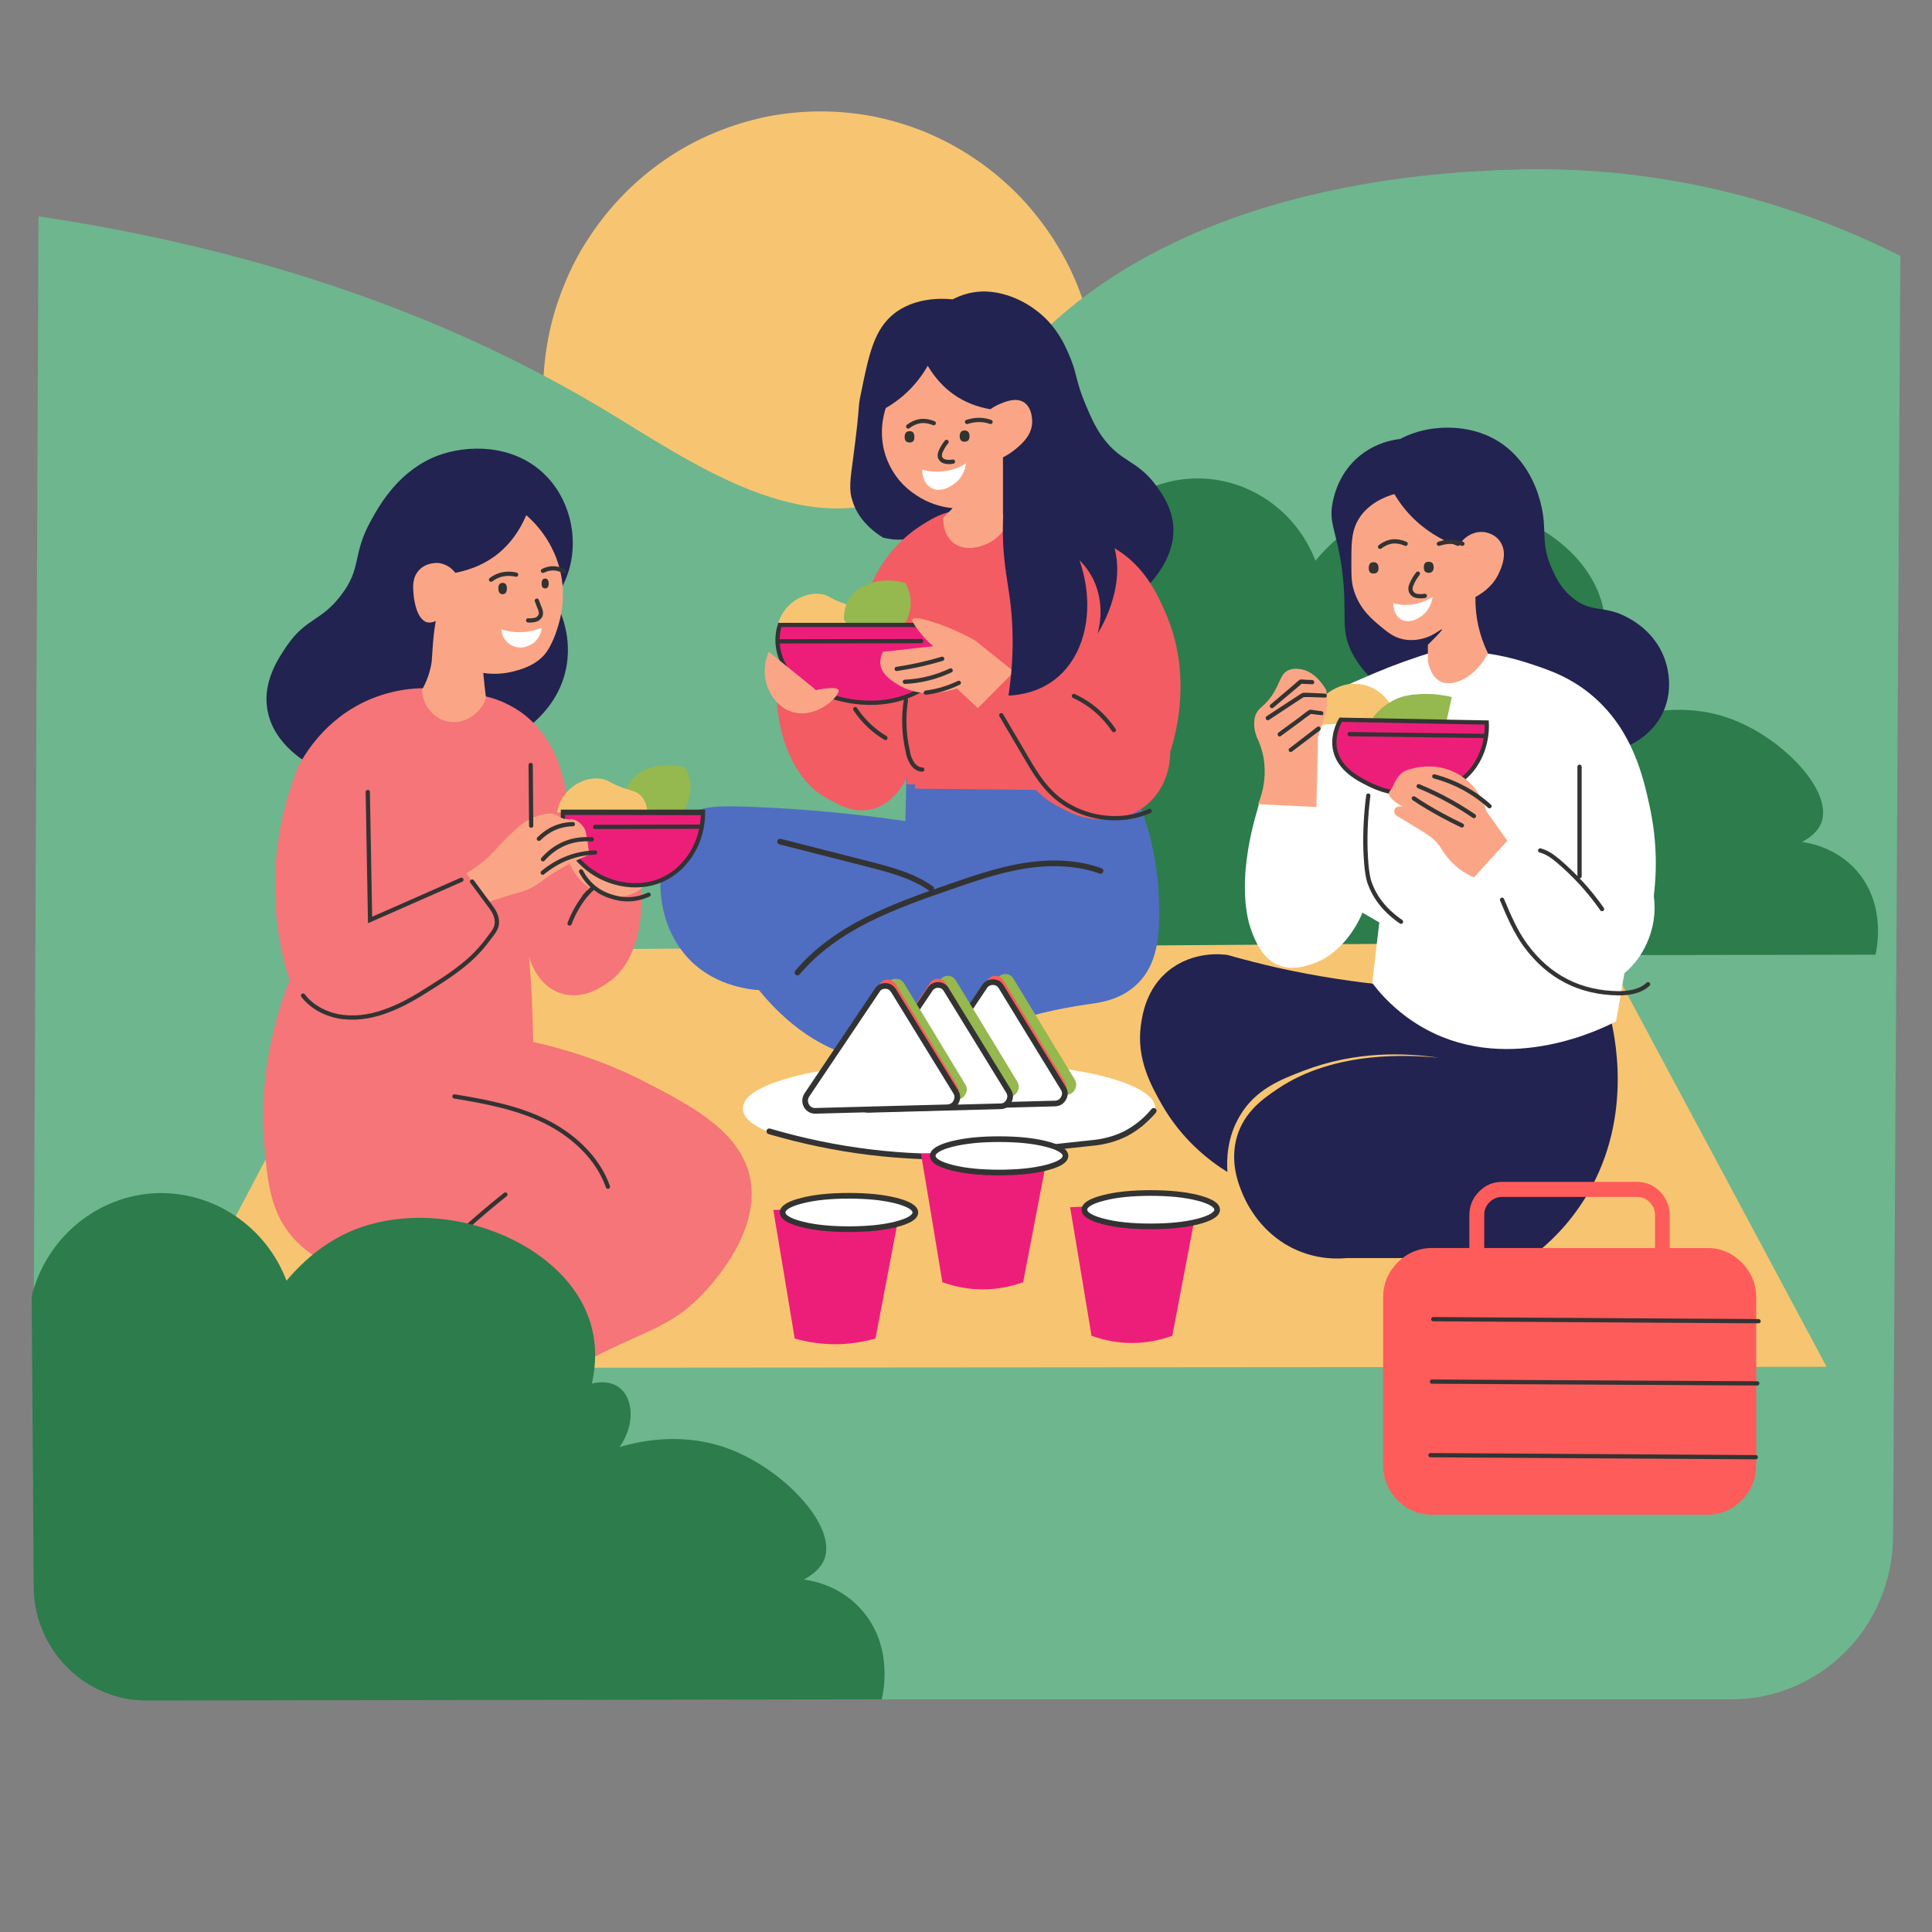 <svg xmlns="http://www.w3.org/2000/svg" xmlns:xlink="http://www.w3.org/1999/xlink" width="40" zoomAndPan="magnify" viewBox="0 0 30 30" height="40" preserveAspectRatio="xMidYMid meet" version="1.0"><rect x="0" y="0" width="30" height="30" fill="#808080" stroke="none"/><defs><clipPath id="a7d46157a7"><path d="M 8 1.73 L 18 1.73 L 18 11 L 8 11 Z M 8 1.73 " clip-rule="nonzero"/></clipPath><clipPath id="f6cdf8be4a"><path d="M 0.484 2 L 29.516 2 L 29.516 26.406 L 0.484 26.406 Z M 0.484 2 " clip-rule="nonzero"/></clipPath><clipPath id="c32f33a317"><path d="M 16 7 L 29.516 7 L 29.516 15 L 16 15 Z M 16 7 " clip-rule="nonzero"/></clipPath><clipPath id="59902b8768"><path d="M 0.484 18 L 14 18 L 14 26.406 L 0.484 26.406 Z M 0.484 18 " clip-rule="nonzero"/></clipPath></defs><g clip-path="url(#a7d46157a7)"><path fill="#f7c571" d="M 17.055 6.09 C 17.055 6.375 17.027 6.66 16.973 6.941 C 16.914 7.223 16.832 7.496 16.727 7.758 C 16.617 8.023 16.484 8.273 16.328 8.512 C 16.168 8.75 15.992 8.973 15.793 9.176 C 15.59 9.375 15.375 9.559 15.137 9.715 C 14.902 9.875 14.652 10.008 14.395 10.121 C 14.133 10.23 13.863 10.312 13.582 10.367 C 13.305 10.422 13.027 10.449 12.742 10.449 C 12.461 10.449 12.18 10.422 11.902 10.367 C 11.625 10.312 11.355 10.23 11.094 10.121 C 10.832 10.008 10.582 9.875 10.348 9.715 C 10.113 9.559 9.895 9.375 9.695 9.176 C 9.496 8.973 9.316 8.75 9.16 8.512 C 9 8.273 8.867 8.023 8.762 7.758 C 8.652 7.496 8.57 7.223 8.516 6.941 C 8.461 6.66 8.434 6.375 8.434 6.09 C 8.434 5.805 8.461 5.52 8.516 5.238 C 8.57 4.957 8.652 4.688 8.762 4.422 C 8.867 4.156 9 3.906 9.16 3.668 C 9.316 3.43 9.496 3.211 9.695 3.008 C 9.895 2.805 10.113 2.625 10.348 2.465 C 10.582 2.305 10.832 2.172 11.094 2.062 C 11.355 1.953 11.625 1.871 11.902 1.812 C 12.18 1.758 12.461 1.73 12.742 1.73 C 13.027 1.73 13.305 1.758 13.582 1.812 C 13.863 1.871 14.133 1.953 14.395 2.062 C 14.652 2.172 14.902 2.305 15.137 2.465 C 15.375 2.625 15.59 2.805 15.793 3.008 C 15.992 3.211 16.168 3.43 16.328 3.668 C 16.484 3.906 16.617 4.156 16.727 4.422 C 16.832 4.688 16.914 4.957 16.973 5.238 C 17.027 5.52 17.055 5.805 17.055 6.09 Z M 17.055 6.09 " fill-opacity="1" fill-rule="nonzero"/></g><g clip-path="url(#f6cdf8be4a)"><path fill="#6eb68e" d="M 0.598 3.359 C 0.57 9.934 0.543 16.508 0.512 23.082 L 9.883 25.535 L 11.742 26.387 L 26.887 26.387 C 27.219 26.387 27.535 26.324 27.844 26.195 C 28.148 26.066 28.418 25.887 28.656 25.648 C 28.891 25.414 29.07 25.141 29.199 24.832 C 29.328 24.523 29.391 24.199 29.395 23.867 L 29.508 3.973 C 28.395 3.414 26.219 2.523 23.406 2.637 C 22.293 2.68 17.977 2.852 15.637 5.766 C 14.902 6.68 14.75 7.387 13.863 7.734 C 12.355 8.332 10.656 7.129 9.449 6.402 C 7.578 5.27 4.75 3.98 0.598 3.359 Z M 0.598 3.359 " fill-opacity="1" fill-rule="nonzero"/></g><g clip-path="url(#c32f33a317)"><path fill="#2c7c4c" d="M 16.699 8.934 C 16.914 8.074 17.668 7.461 18.531 7.43 C 19.359 7.402 20.121 7.914 20.426 8.707 C 20.656 8.43 21.059 8.047 21.648 7.883 C 22.922 7.527 24.523 8.207 24.863 9.324 C 24.965 9.66 24.938 9.977 24.887 10.211 C 24.941 10.199 25.145 10.156 25.293 10.273 C 25.484 10.426 25.523 10.805 25.293 11.137 C 25.633 11.039 26.258 10.918 26.922 11.18 C 27.691 11.48 28.457 12.277 28.285 12.766 C 28.23 12.918 28.098 13.012 27.98 13.074 C 28.098 13.09 28.516 13.16 28.836 13.527 C 29.301 14.066 29.137 14.762 29.121 14.824 L 18.383 14.844 C 18.164 14.844 17.953 14.801 17.754 14.719 C 17.551 14.633 17.371 14.516 17.215 14.359 C 17.062 14.203 16.941 14.023 16.855 13.82 C 16.77 13.617 16.727 13.402 16.727 13.184 Z M 16.699 8.934 " fill-opacity="1" fill-rule="nonzero"/></g><path fill="#f7c571" d="M 5.836 14.762 L 24.836 14.633 C 26.012 16.828 27.188 19.023 28.363 21.223 L 2.418 21.242 C 3.555 19.082 4.695 16.922 5.836 14.762 Z M 5.836 14.762 " fill-opacity="1" fill-rule="nonzero"/><path fill="#222350" d="M 4.906 11.918 C 4.828 11.883 4.234 11.586 4.148 10.996 C 4.086 10.574 4.32 10.227 4.449 10.035 C 4.754 9.59 4.98 9.656 5.293 9.246 C 5.629 8.812 5.457 8.621 5.77 8.066 C 5.906 7.82 6.203 7.305 6.789 7.078 C 7.254 6.902 7.949 6.895 8.434 7.344 C 8.82 7.703 8.879 8.18 8.887 8.285 C 8.922 8.66 8.828 9.004 8.605 9.312 C 8.676 9.43 8.879 9.82 8.801 10.32 C 8.684 11.055 8.051 11.398 7.977 11.438 " fill-opacity="1" fill-rule="nonzero"/><path fill="#95b84f" d="M 9.688 12.488 C 9.684 12.367 9.711 12.258 9.773 12.156 C 9.926 11.922 10.273 11.82 10.641 11.918 C 10.766 12.141 10.746 12.41 10.598 12.598 C 10.418 12.816 10.082 12.871 9.816 12.707 " fill-opacity="1" fill-rule="nonzero"/><path fill="#f57578" d="M 6.863 10.703 C 6.469 10.656 6.094 10.711 5.727 10.867 C 5.035 11.168 4.715 11.738 4.625 11.918 C 4.352 12.598 4.238 13.309 4.277 14.039 C 4.301 14.445 4.375 14.836 4.496 15.223 C 4.062 16.336 4.059 17.254 4.105 17.785 C 4.152 18.348 4.199 18.828 4.559 19.23 C 5.145 19.883 6.102 19.816 6.289 19.797 L 5.316 20.871 L 7.113 22.602 C 7.922 21.82 8.668 21.363 9.191 21.09 C 10.004 20.664 10.43 20.609 10.922 20.082 C 11.078 19.914 11.844 19.09 11.637 18.242 C 11.461 17.539 10.699 17.148 9.926 16.754 C 9.633 16.609 9.328 16.484 9.016 16.383 C 8.594 16.242 8.16 16.141 7.719 16.078 L 8.281 16.207 C 8.273 15.961 8.266 15.711 8.258 15.465 C 8.246 15.258 8.23 15.055 8.215 14.852 C 8.227 14.895 8.336 15.293 8.691 15.418 C 9.027 15.539 9.328 15.336 9.43 15.266 C 10.078 14.828 9.953 13.77 9.945 13.711 L 8.801 12.398 C 8.789 12.281 8.77 12.164 8.734 12.047 C 8.691 11.887 8.547 11.371 8.066 11.043 C 7.84 10.891 7.598 10.805 7.328 10.777 Z M 6.863 10.703 " fill-opacity="1" fill-rule="nonzero"/><path fill="#f7c571" d="M 8.648 12.617 C 8.68 12.445 8.766 12.305 8.91 12.203 C 8.934 12.184 9.121 12.055 9.34 12.094 C 9.465 12.113 9.461 12.164 9.711 12.246 C 9.828 12.285 9.871 12.289 9.926 12.332 C 10.02 12.41 10.047 12.531 10.055 12.617 Z M 8.648 12.617 " fill-opacity="1" fill-rule="nonzero"/><path fill="#faa686" d="M 9.254 13.273 C 9.137 13.285 9.109 13.285 9.059 13.297 C 8.98 13.316 8.906 13.355 8.844 13.406 C 9.02 13.82 9.457 14.016 9.797 13.887 C 10.039 13.797 10.215 13.547 10.25 13.254 C 10.199 13.25 9.75 13.234 9.492 13.254 C 9.43 13.258 9.395 13.262 9.254 13.273 Z M 9.254 13.273 " fill-opacity="1" fill-rule="nonzero"/><path fill="#4f6ec1" d="M 14.082 11.676 C 14.074 12.035 14.066 12.391 14.059 12.75 C 13.285 12.637 12.504 12.562 11.723 12.531 C 11.094 12.504 10.863 12.52 10.66 12.684 C 10.156 13.09 10.09 14.184 10.641 14.828 C 11.039 15.301 11.621 15.363 11.785 15.375 C 12.359 16.078 12.922 16.312 13.258 16.406 C 14.418 16.723 14.852 15.887 16.895 15.594 C 17.078 15.57 17.414 15.527 17.672 15.266 C 18.016 14.922 18.008 14.398 17.996 13.977 C 17.984 13.531 17.895 12.746 17.391 11.828 Z M 14.082 11.676 " fill-opacity="1" fill-rule="nonzero"/><path fill="#222350" d="M 14.75 8 C 14.641 8.137 14.504 8.238 14.34 8.305 C 14.137 8.387 13.926 8.402 13.711 8.348 C 13.555 8.25 13.328 8.07 13.238 7.781 C 13.176 7.594 13.203 7.453 13.258 7.035 C 13.363 6.227 13.316 6.355 13.367 6.117 C 13.492 5.504 13.57 5.117 13.887 4.867 C 13.984 4.793 14.266 4.598 14.793 4.648 C 14.863 4.613 14.934 4.582 15.012 4.562 C 15.531 4.418 16 4.75 16.07 4.805 C 16.43 5.062 16.57 5.434 16.633 5.59 C 16.727 5.832 16.711 5.934 16.852 6.27 C 16.926 6.445 16.992 6.605 17.109 6.773 C 17.398 7.18 17.641 7.133 17.934 7.516 C 18.023 7.637 18.18 7.844 18.215 8.129 C 18.277 8.68 17.82 9.105 17.738 9.18 Z M 14.75 8 " fill-opacity="1" fill-rule="nonzero"/><path fill="#f35c63" d="M 14.969 7.977 C 14.75 7.824 14.262 8.188 14.188 8.238 C 13.945 8.422 13.75 8.648 13.605 8.918 C 13.312 9.461 13.32 9.992 13.344 10.254 L 12.066 10.496 C 12.047 10.781 12.043 11.367 12.348 11.895 C 12.508 12.168 12.668 12.285 12.738 12.332 C 12.844 12.402 13.078 12.559 13.367 12.508 C 13.781 12.434 13.957 11.996 13.973 11.961 L 14.082 12.004 L 14.082 12.18 L 16.027 12.203 C 16.102 12.289 16.359 12.57 16.785 12.641 C 16.887 12.656 17.375 12.734 17.738 12.379 C 18.035 12.082 18.039 11.695 18.039 11.609 C 18.137 11.301 18.379 10.402 17.977 9.465 C 17.863 9.203 17.684 8.785 17.262 8.504 C 16.941 8.285 16.555 8.195 15.984 8.066 C 15.809 8.023 15.656 7.996 15.551 7.977 C 15.418 8.133 15.254 8.285 15.141 8.238 C 15.043 8.203 15.074 8.051 14.969 7.977 Z M 14.969 7.977 " fill-opacity="1" fill-rule="nonzero"/><path fill="#f35c63" d="M 15.098 8.043 C 14.879 7.891 14.391 8.25 14.32 8.305 C 14.074 8.488 13.879 8.715 13.734 8.984 C 13.441 9.523 13.449 10.059 13.473 10.32 L 12.199 10.559 C 12.176 10.848 12.172 11.434 12.48 11.961 C 12.637 12.234 12.797 12.352 12.867 12.398 C 12.973 12.469 13.207 12.625 13.496 12.574 C 13.91 12.5 14.09 12.062 14.102 12.027 L 14.211 12.07 L 14.211 12.246 L 16.156 12.266 C 16.23 12.355 16.488 12.637 16.914 12.707 C 17.016 12.723 17.508 12.801 17.867 12.441 C 18.164 12.148 18.172 11.762 18.172 11.676 C 18.27 11.367 18.508 10.465 18.105 9.531 C 17.992 9.27 17.812 8.852 17.391 8.566 C 17.07 8.352 16.688 8.262 16.113 8.129 C 15.938 8.09 15.785 8.062 15.68 8.043 C 15.547 8.199 15.383 8.348 15.27 8.305 C 15.172 8.27 15.203 8.117 15.098 8.043 Z M 15.098 8.043 " fill-opacity="1" fill-rule="nonzero"/><path stroke-linecap="butt" transform="matrix(0.022, 0, 0, 0.022, 0.491, 1.73)" fill-opacity="1" fill="#ed1e79" fill-rule="nonzero" stroke-linejoin="miter" d="M 374.994 494.317 L 473.917 494.317 C 473.917 499.492 473.375 516.266 460.92 530.363 C 456.587 535.538 451.172 539.463 445.034 542.319 C 426.621 550.527 404.237 545.174 389.976 532.326 C 382.936 526.08 378.062 518.407 374.994 509.307 Z M 374.994 494.317 " stroke="#333333" stroke-width="3" stroke-opacity="1" stroke-miterlimit="10"/><path fill="#f7c571" d="M 12.066 9.75 C 12.098 9.578 12.188 9.438 12.328 9.336 C 12.355 9.316 12.539 9.188 12.762 9.227 C 12.883 9.246 12.879 9.297 13.129 9.379 C 13.25 9.418 13.289 9.422 13.344 9.465 C 13.438 9.543 13.465 9.664 13.473 9.75 Z M 12.066 9.75 " fill-opacity="1" fill-rule="nonzero"/><path fill="#95b84f" d="M 13.105 9.617 C 13.102 9.5 13.129 9.391 13.191 9.289 C 13.348 9.055 13.695 8.953 14.059 9.051 C 14.184 9.273 14.164 9.543 14.016 9.727 C 13.836 9.949 13.5 10.004 13.238 9.836 " fill-opacity="1" fill-rule="nonzero"/><path stroke-linecap="butt" transform="matrix(0.022, 0, 0, 0.022, 0.491, 1.73)" fill-opacity="1" fill="#ed1e79" fill-rule="nonzero" stroke-linejoin="miter" d="M 636.924 362.448 L 528.072 362.448 C 525.364 371.37 526.086 380.292 530.058 388.857 C 539.084 407.951 560.926 412.055 562.912 412.412 C 567.064 413.84 597.932 424.903 626.995 408.665 C 638.91 401.884 647.935 392.426 654.073 380.292 Z M 636.924 362.448 " stroke="#333333" stroke-width="3" stroke-opacity="1" stroke-miterlimit="10"/><path fill="#222350" d="M 21.383 10.613 C 21.219 10.48 21.09 10.32 20.992 10.133 C 20.805 9.758 20.926 9.562 20.844 8.887 C 20.762 8.223 20.613 8.129 20.703 7.758 C 20.727 7.652 20.809 7.328 21.113 7.078 C 21.297 6.93 21.508 6.844 21.742 6.816 C 21.883 6.742 22.035 6.691 22.195 6.664 C 22.336 6.641 22.875 6.566 23.344 6.906 C 23.77 7.215 23.895 7.695 23.926 7.824 C 24.031 8.234 23.914 8.426 24.098 8.832 C 24.16 8.969 24.242 9.145 24.426 9.289 C 24.719 9.527 24.918 9.387 25.289 9.598 C 25.383 9.648 25.684 9.824 25.832 10.188 C 25.883 10.312 25.996 10.664 25.832 11.043 C 25.633 11.488 25.199 11.617 25.137 11.633 Z M 21.383 10.613 " fill-opacity="1" fill-rule="nonzero"/><path fill="#222350" d="M 21.652 15.309 C 21.043 15.254 20.438 15.16 19.836 15.027 C 19.566 14.965 19.305 14.898 19.059 14.828 C 18.969 14.816 18.527 14.766 18.148 15.07 C 17.793 15.355 17.738 15.766 17.715 15.922 C 17.645 16.449 17.875 16.855 18.039 17.148 C 18.348 17.691 18.77 18.02 19.059 18.199 C 19.047 18.012 19.051 17.66 19.254 17.324 C 19.496 16.914 19.887 16.762 20.246 16.625 C 21.047 16.32 21.812 16.344 22.348 16.426 C 21.922 16.383 20.734 16.301 19.836 16.91 C 19.621 17.055 19.32 17.262 19.207 17.652 C 19.102 18.016 19.215 18.344 19.273 18.484 C 19.32 18.609 19.527 19.113 20.074 19.383 C 20.34 19.512 20.621 19.562 20.918 19.535 L 23.754 19.535 C 24.125 19.262 24.426 18.926 24.66 18.527 C 25.367 17.316 25.07 16.039 24.988 15.727 Z M 21.652 15.309 " fill-opacity="1" fill-rule="nonzero"/><path fill="#ffffff" d="M 22.262 10.121 C 21.953 10.215 21.648 10.324 21.352 10.449 C 20.871 10.656 20.625 10.758 20.398 10.934 C 19.883 11.328 19.719 11.895 19.512 12.617 C 19.195 13.719 19.379 14.305 19.426 14.434 C 19.566 14.844 19.758 14.949 19.836 14.98 C 20.035 15.07 20.234 15.012 20.336 14.98 C 20.855 14.832 21.102 14.305 21.156 14.172 L 21.418 14.324 C 21.379 14.641 21.344 14.953 21.309 15.266 C 21.539 15.566 21.82 15.809 22.152 15.988 C 23.465 16.691 24.91 15.957 25.094 15.859 L 25.223 15.113 C 25.375 14.984 25.488 14.832 25.57 14.652 C 25.676 14.418 25.715 14.168 25.68 13.91 C 25.738 13.438 25.715 12.973 25.613 12.508 C 25.516 12.066 25.355 11.352 24.75 10.824 C 24.395 10.512 24.031 10.395 23.73 10.297 C 23.254 10.141 22.762 10.082 22.262 10.121 Z M 22.262 10.121 " fill-opacity="1" fill-rule="nonzero"/><path fill="#f7c571" d="M 20.402 11.059 C 20.465 10.887 20.582 10.762 20.746 10.684 C 20.91 10.605 21.078 10.598 21.25 10.656 C 21.602 10.781 21.691 11.16 21.699 11.184 L 20.379 11.262 C 20.387 11.195 20.395 11.125 20.402 11.059 Z M 20.402 11.059 " fill-opacity="1" fill-rule="nonzero"/><path fill="#95b84f" d="M 21.328 11.129 C 21.418 11.016 21.527 10.93 21.652 10.867 C 21.805 10.793 21.938 10.785 22.066 10.777 C 22.227 10.77 22.383 10.785 22.543 10.824 C 22.512 10.961 22.484 11.102 22.453 11.238 L 21.309 11.305 C 21.316 11.246 21.324 11.188 21.328 11.129 Z M 21.328 11.129 " fill-opacity="1" fill-rule="nonzero"/><path stroke-linecap="butt" transform="matrix(0.022, 0, 0, 0.022, 0.491, 1.73)" fill-opacity="1" fill="#ed1e79" fill-rule="nonzero" stroke-linejoin="miter" d="M 923.946 429.364 L 1027.021 431.327 C 1027.202 433.825 1028.285 455.595 1010.955 470.406 C 997.958 481.648 982.795 481.469 979.004 481.291 C 967.09 482.54 955.717 480.577 945.067 475.402 C 936.943 471.477 922.863 464.517 919.975 450.42 C 918.169 440.963 921.96 432.933 923.946 429.364 Z M 923.946 429.364 " stroke="#333333" stroke-width="3" stroke-opacity="1" stroke-miterlimit="10"/><path fill="#faa686" d="M 21.652 7.672 C 21.523 7.707 21.215 7.82 21.07 8.109 C 20.984 8.281 20.984 8.457 20.984 8.742 C 20.984 8.945 20.984 9.051 21.027 9.18 C 21.117 9.465 21.32 9.629 21.438 9.727 C 21.551 9.82 21.641 9.895 21.785 9.926 C 21.918 9.953 22.051 9.938 22.18 9.887 C 22.305 9.836 22.383 9.762 22.391 9.773 C 22.398 9.781 22.355 9.832 22.172 10.012 L 22.172 10.277 C 22.191 10.355 22.238 10.52 22.367 10.582 C 22.562 10.676 22.902 10.527 23.105 10.145 C 22.969 9.867 22.906 9.574 22.91 9.27 C 22.984 9.23 23.176 9.121 23.277 8.895 C 23.316 8.809 23.414 8.59 23.297 8.414 C 23.211 8.281 23.055 8.262 23.039 8.262 C 22.887 8.246 22.73 8.332 22.648 8.48 C 22.543 8.445 22.445 8.402 22.348 8.348 C 22.055 8.184 21.824 7.961 21.652 7.672 Z M 21.652 7.672 " fill-opacity="1" fill-rule="nonzero"/><path fill="#faa686" d="M 21.914 11.938 C 22.062 11.898 22.215 11.891 22.367 11.918 C 22.543 11.953 22.695 12.035 22.824 12.156 C 22.949 12.281 23.035 12.426 23.082 12.598 L 23.406 13.055 L 22.887 13.625 C 22.727 13.555 22.59 13.453 22.477 13.316 C 22.379 13.199 22.379 13.145 22.262 13.035 C 22.23 13.004 22.18 12.965 21.934 12.816 C 21.828 12.75 21.738 12.699 21.676 12.66 C 21.652 12.637 21.645 12.609 21.652 12.574 C 21.668 12.531 21.727 12.508 21.785 12.531 C 21.594 12.418 21.559 12.352 21.566 12.312 C 21.574 12.285 21.598 12.273 21.633 12.203 C 21.641 12.184 21.645 12.176 21.652 12.16 C 21.676 12.113 21.703 12.066 21.742 12.027 C 21.77 11.996 21.812 11.965 21.914 11.938 Z M 21.914 11.938 " fill-opacity="1" fill-rule="nonzero"/><path fill="#faa686" d="M 19.535 12.488 C 19.633 12.254 19.66 12.012 19.621 11.766 C 19.598 11.648 19.562 11.539 19.512 11.438 C 19.484 11.359 19.457 11.246 19.488 11.129 C 19.531 10.984 19.621 10.988 19.75 10.801 C 19.887 10.598 19.875 10.469 20.008 10.406 C 20.059 10.387 20.109 10.379 20.16 10.387 C 20.418 10.402 20.57 10.676 20.594 10.715 C 20.613 10.824 20.613 10.934 20.594 11.043 C 20.578 11.121 20.539 11.227 20.465 11.438 L 20.441 12.531 Z M 19.535 12.488 " fill-opacity="1" fill-rule="nonzero"/><path stroke-linecap="round" transform="matrix(0.022, 0, 0, 0.022, 0.491, 1.73)" fill="none" stroke-linejoin="miter" d="M 975.574 484.86 C 981.531 488.964 988.21 492.89 995.431 496.816 C 1000.305 499.492 1004.998 501.812 1009.511 503.953 " stroke="#333333" stroke-width="3" stroke-opacity="1" stroke-miterlimit="10"/><path stroke-linecap="round" transform="matrix(0.022, 0, 0, 0.022, 0.491, 1.73)" fill="none" stroke-linejoin="miter" d="M 979.004 476.295 C 986.946 479.507 994.528 483.254 1001.929 487.358 C 1007.886 490.749 1013.302 494.139 1017.995 497.351 " stroke="#333333" stroke-width="3" stroke-opacity="1" stroke-miterlimit="10"/><path stroke-linecap="round" transform="matrix(0.022, 0, 0, 0.022, 0.491, 1.73)" fill="none" stroke-linejoin="miter" d="M 990.015 469.335 C 1004.637 473.261 1017.634 480.22 1029.007 490.392 " stroke="#333333" stroke-width="3" stroke-opacity="1" stroke-miterlimit="10"/><path fill="#333333" d="M 19.703 11.18 L 20.117 10.906 L 20.219 10.84 C 20.23 10.828 20.25 10.824 20.27 10.824 L 20.332 10.824 L 20.574 10.832 C 20.613 10.836 20.613 10.77 20.574 10.77 L 20.32 10.758 C 20.281 10.758 20.238 10.75 20.207 10.77 L 20.098 10.84 L 19.668 11.121 C 19.633 11.145 19.668 11.203 19.703 11.18 Z M 19.703 11.18 " fill-opacity="1" fill-rule="nonzero"/><path fill="#333333" d="M 19.887 11.43 L 20.191 11.207 C 20.242 11.168 20.293 11.129 20.344 11.094 C 20.363 11.078 20.398 11.094 20.422 11.094 L 20.52 11.105 C 20.559 11.113 20.559 11.047 20.52 11.043 L 20.426 11.031 L 20.375 11.023 C 20.359 11.02 20.348 11.02 20.332 11.023 C 20.305 11.039 20.277 11.059 20.254 11.078 L 20.172 11.141 L 19.852 11.375 C 19.82 11.398 19.852 11.457 19.887 11.43 Z M 19.887 11.43 " fill-opacity="1" fill-rule="nonzero"/><path fill="#333333" d="M 19.773 10.988 L 20.227 10.605 L 20.203 10.617 L 20.375 10.625 C 20.418 10.629 20.418 10.562 20.375 10.559 L 20.277 10.555 L 20.234 10.551 C 20.219 10.551 20.203 10.551 20.188 10.551 C 20.176 10.562 20.16 10.57 20.148 10.582 L 20.113 10.613 L 20.035 10.68 L 19.727 10.941 C 19.695 10.969 19.742 11.016 19.773 10.988 Z M 19.773 10.988 " fill-opacity="1" fill-rule="nonzero"/><path fill="#333333" d="M 20.059 11.672 L 20.492 11.344 C 20.508 11.332 20.512 11.316 20.504 11.301 C 20.492 11.281 20.477 11.277 20.457 11.285 L 20.027 11.617 C 20.008 11.625 20.004 11.641 20.016 11.66 C 20.023 11.68 20.039 11.684 20.059 11.672 Z M 20.059 11.672 " fill-opacity="1" fill-rule="nonzero"/><path stroke-linecap="round" transform="matrix(0.022, 0, 0, 0.022, 0.491, 1.73)" fill="none" stroke-linejoin="miter" d="M 943.442 482.897 C 941.817 495.566 941.095 508.236 941.456 520.905 C 941.998 537.322 943.803 543.032 944.525 544.817 C 949.579 558.914 960.049 567.479 966.548 571.94 " stroke="#333333" stroke-width="3" stroke-opacity="1" stroke-miterlimit="10"/><path stroke-linecap="round" transform="matrix(0.022, 0, 0, 0.022, 0.491, 1.73)" fill="none" stroke-linejoin="miter" d="M 1092.549 462.554 L 1092.549 539.82 " stroke="#333333" stroke-width="3" stroke-opacity="1" stroke-miterlimit="10"/><path stroke-linecap="round" transform="matrix(0.022, 0, 0, 0.022, 0.491, 1.73)" fill="none" stroke-linejoin="miter" d="M 1064.749 521.619 C 1069.623 522.868 1073.775 525.902 1077.566 529.114 C 1089.3 539.107 1099.589 550.349 1108.434 563.018 " stroke="#333333" stroke-width="3" stroke-opacity="1" stroke-miterlimit="10"/><path stroke-linecap="round" transform="matrix(0.022, 0, 0, 0.022, 0.491, 1.73)" fill="none" stroke-linejoin="miter" d="M 1037.852 556.416 C 1042.546 567.657 1047.42 579.078 1054.64 588.892 C 1070.887 610.841 1092.729 622.083 1119.988 622.44 C 1127.389 622.44 1135.512 621.19 1140.928 616.016 " stroke="#333333" stroke-width="3" stroke-opacity="1" stroke-miterlimit="10"/><path stroke-linecap="round" transform="matrix(0.022, 0, 0, 0.022, 0.491, 1.73)" fill="none" stroke-linejoin="miter" d="M 930.264 439.535 L 1025.036 440.784 " stroke="#333333" stroke-width="3" stroke-opacity="1" stroke-miterlimit="10"/><path stroke-linecap="round" transform="matrix(0.022, 0, 0, 0.022, 0.491, 1.73)" fill="none" stroke-linejoin="miter" d="M 735.667 412.59 C 747.22 417.944 756.607 425.974 763.827 436.68 " stroke="#333333" stroke-width="3" stroke-opacity="1" stroke-miterlimit="10"/><path stroke-linecap="round" transform="matrix(0.022, 0, 0, 0.022, 0.491, 1.73)" fill="none" stroke-linejoin="miter" d="M 617.067 415.446 C 615.262 427.401 615.623 439.357 618.331 451.313 C 618.692 454.346 619.775 457.201 621.399 459.878 C 623.024 462.554 625.732 464.517 628.62 464.517 " stroke="#333333" stroke-width="3" stroke-opacity="1" stroke-miterlimit="10"/><path stroke-linecap="round" transform="matrix(0.022, 0, 0, 0.022, 0.491, 1.73)" fill="none" stroke-linejoin="miter" d="M 581.325 421.869 C 586.921 430.256 593.961 437.037 602.626 442.212 " stroke="#333333" stroke-width="3" stroke-opacity="1" stroke-miterlimit="10"/><path stroke-linecap="round" transform="matrix(0.022, 0, 0, 0.022, 0.491, 1.73)" fill="none" stroke-linejoin="miter" d="M 540.528 607.807 C 553.886 591.926 571.396 579.792 589.809 570.513 C 608.402 561.234 627.898 554.274 647.574 547.493 C 664.904 541.426 682.234 535.538 700.285 532.504 C 718.337 529.649 737.291 529.828 754.44 536.073 " stroke="#333333" stroke-width="4" stroke-opacity="1" stroke-miterlimit="10"/><path stroke-linecap="round" transform="matrix(0.022, 0, 0, 0.022, 0.491, 1.73)" fill="none" stroke-linejoin="miter" d="M 634.938 548.564 C 622.121 539.463 606.416 535.359 591.253 531.434 L 528.253 515.374 " stroke="#333333" stroke-width="4" stroke-opacity="1" stroke-miterlimit="10"/><path fill="#faa686" d="M 14.406 5.68 C 14.246 5.957 14.031 6.176 13.754 6.336 C 13.723 6.43 13.625 6.77 13.777 7.145 C 13.871 7.375 14.023 7.559 14.23 7.691 C 14.402 7.805 14.59 7.871 14.793 7.891 L 14.645 8.043 C 14.645 8.066 14.637 8.305 14.816 8.438 C 14.996 8.566 15.219 8.488 15.293 8.457 C 15.527 8.371 15.633 8.164 15.66 8.109 L 15.574 8 L 15.574 7.102 C 15.637 7.07 15.691 7.035 15.746 6.992 C 15.844 6.914 16.012 6.781 16.027 6.574 C 16.027 6.562 16.043 6.34 15.898 6.246 C 15.773 6.168 15.609 6.238 15.531 6.27 C 15.477 6.293 15.426 6.32 15.379 6.355 C 14.953 6.281 14.629 6.055 14.406 5.68 Z M 14.406 5.68 " fill-opacity="1" fill-rule="nonzero"/><path fill="#faa686" d="M 15.746 10.43 L 15.184 10.996 L 14.859 10.691 C 14.723 10.734 14.32 10.848 13.973 10.648 C 13.879 10.594 13.68 10.48 13.668 10.297 C 13.668 10.234 13.68 10.176 13.711 10.121 L 14.492 10.035 C 14.371 9.934 14.273 9.816 14.188 9.684 C 14.168 9.652 14.16 9.633 14.168 9.617 C 14.203 9.551 14.574 9.68 14.793 9.773 C 14.914 9.824 15.027 9.883 15.141 9.945 " fill-opacity="1" fill-rule="nonzero"/><path fill="#faa686" d="M 11.938 10.121 L 12.672 10.715 C 12.934 10.664 13.008 10.684 13.02 10.715 C 13.051 10.797 12.695 11.156 12.328 11.062 C 12.07 11 11.957 10.758 11.938 10.715 C 11.805 10.43 11.918 10.164 11.938 10.121 Z M 11.938 10.121 " fill-opacity="1" fill-rule="nonzero"/><path stroke-linecap="round" transform="matrix(0.022, 0, 0, 0.022, 0.491, 1.73)" fill="none" stroke-linejoin="miter" d="M 526.808 374.047 L 627.898 373.868 " stroke="#333333" stroke-width="3" stroke-opacity="1" stroke-miterlimit="10"/><path stroke-linecap="round" transform="matrix(0.022, 0, 0, 0.022, 0.491, 1.73)" fill="none" stroke-linejoin="miter" d="M 397.739 505.024 L 471.931 504.846 " stroke="#333333" stroke-width="3" stroke-opacity="1" stroke-miterlimit="10"/><path stroke-linecap="round" transform="matrix(0.022, 0, 0, 0.022, 0.491, 1.73)" fill="none" stroke-linejoin="miter" d="M 610.568 393.497 C 621.399 391.891 632.05 389.571 642.7 386.359 " stroke="#333333" stroke-width="3" stroke-opacity="1" stroke-miterlimit="10"/><path stroke-linecap="round" transform="matrix(0.022, 0, 0, 0.022, 0.491, 1.73)" fill="none" stroke-linejoin="miter" d="M 616.345 402.598 C 627.717 402.062 638.368 399.386 648.657 394.568 " stroke="#333333" stroke-width="3" stroke-opacity="1" stroke-miterlimit="10"/><path stroke-linecap="round" transform="matrix(0.022, 0, 0, 0.022, 0.491, 1.73)" fill="none" stroke-linejoin="miter" d="M 631.147 410.271 C 639.271 409.2 647.033 406.88 654.434 403.311 " stroke="#333333" stroke-width="3" stroke-opacity="1" stroke-miterlimit="10"/><path fill="#222350" d="M 15.637 7.453 C 15.602 7.668 15.578 7.887 15.574 8.109 C 15.559 8.629 15.637 8.965 15.68 9.289 C 15.727 9.641 15.758 10.148 15.66 10.801 C 15.848 10.793 16.141 10.742 16.395 10.539 C 16.859 10.168 17.016 9.43 16.762 8.699 C 16.852 8.789 16.926 8.891 16.98 9.004 C 17.152 9.367 17.078 9.719 17.043 9.836 C 17.09 9.77 17.574 8.977 17.219 8.285 C 17.137 8.129 17.031 7.996 16.895 7.891 Z M 15.637 7.453 " fill-opacity="1" fill-rule="nonzero"/><path stroke-linecap="round" transform="matrix(0.022, 0, 0, 0.022, 0.491, 1.73)" fill="none" stroke-linejoin="miter" d="M 684.4 426.152 L 701.368 455.06 C 706.603 463.982 712.019 473.261 719.42 480.577 C 737.111 498.422 766.174 503.953 789.1 493.782 " stroke="#333333" stroke-width="3" stroke-opacity="1" stroke-miterlimit="10"/><path fill="#faa686" d="M 8.172 8 C 7.961 8.492 7.594 8.793 7.07 8.895 C 7.004 8.809 6.918 8.758 6.809 8.742 C 6.797 8.742 6.625 8.727 6.508 8.852 C 6.402 8.965 6.41 9.109 6.422 9.227 C 6.422 9.246 6.453 9.621 6.637 9.664 C 6.684 9.672 6.727 9.664 6.766 9.641 C 6.754 9.719 6.734 9.84 6.723 9.992 C 6.711 10.141 6.711 10.191 6.703 10.277 C 6.68 10.43 6.629 10.578 6.551 10.715 C 6.566 10.945 6.715 11.137 6.918 11.195 C 7.164 11.266 7.445 11.117 7.547 10.844 C 7.531 10.715 7.516 10.582 7.504 10.449 C 7.656 10.473 7.805 10.465 7.957 10.43 C 8.074 10.398 8.273 10.352 8.434 10.188 C 8.465 10.156 8.547 10.062 8.629 9.836 C 8.68 9.688 8.793 9.359 8.715 8.941 C 8.617 8.41 8.281 8.094 8.172 8 Z M 8.172 8 " fill-opacity="1" fill-rule="nonzero"/><path fill="#faa686" d="M 7.242 13.559 L 7.547 14.02 C 7.574 14.008 7.621 13.992 7.676 13.977 C 7.91 13.898 8.031 13.867 8.109 13.844 C 8.367 13.762 8.391 13.66 8.777 13.449 C 8.898 13.383 9.02 13.328 9.148 13.273 C 9.145 13.227 9.137 13.16 9.125 13.078 C 9.102 12.926 9.09 12.898 9.082 12.879 C 9.074 12.863 9.016 12.754 8.91 12.727 C 8.848 12.711 8.816 12.734 8.734 12.707 C 8.703 12.695 8.676 12.68 8.648 12.66 C 8.508 12.578 8.266 12.703 8.215 12.727 C 8.109 12.781 8.035 12.852 7.891 12.988 C 7.711 13.164 7.68 13.223 7.547 13.34 C 7.449 13.422 7.352 13.496 7.242 13.559 Z M 7.242 13.559 " fill-opacity="1" fill-rule="nonzero"/><path stroke-linecap="round" transform="matrix(0.022, 0, 0, 0.022, 0.491, 1.73)" fill="none" stroke-linejoin="miter" d="M 397.739 523.047 C 383.839 523.582 371.564 528.4 360.733 537.322 " stroke="#333333" stroke-width="3" stroke-opacity="1" stroke-miterlimit="10"/><path stroke-linecap="round" transform="matrix(0.022, 0, 0, 0.022, 0.491, 1.73)" fill="none" stroke-linejoin="miter" d="M 395.392 513.768 C 381.673 512.875 370.12 517.515 360.913 527.865 " stroke="#333333" stroke-width="3" stroke-opacity="1" stroke-miterlimit="10"/><path stroke-linecap="round" transform="matrix(0.022, 0, 0, 0.022, 0.491, 1.73)" fill="none" stroke-linejoin="miter" d="M 382.034 503.061 C 372.647 503.24 364.704 506.808 358.025 513.411 " stroke="#333333" stroke-width="3" stroke-opacity="1" stroke-miterlimit="10"/><path stroke-linecap="round" transform="matrix(0.022, 0, 0, 0.022, 0.491, 1.73)" fill="none" stroke-linejoin="miter" d="M 392.684 551.241 C 387.088 557.843 382.756 565.159 379.687 573.189 " stroke="#333333" stroke-width="3" stroke-opacity="1" stroke-miterlimit="10"/><path stroke-linecap="round" transform="matrix(0.022, 0, 0, 0.022, 0.491, 1.73)" fill="none" stroke-linejoin="miter" d="M 237.259 480.399 L 238.884 570.691 L 303.328 542.319 " stroke="#333333" stroke-width="3" stroke-opacity="1" stroke-miterlimit="10"/><path stroke-linecap="round" transform="matrix(0.022, 0, 0, 0.022, 0.491, 1.73)" fill="none" stroke-linejoin="miter" d="M 352.248 461.305 L 352.609 504.132 " stroke="#333333" stroke-width="3" stroke-opacity="1" stroke-miterlimit="10"/><path stroke-linecap="round" transform="matrix(0.022, 0, 0, 0.022, 0.491, 1.73)" fill="none" stroke-linejoin="miter" d="M 298.454 695.244 C 320.116 698.813 342.139 702.917 361.996 712.553 C 381.673 722.189 399.363 738.071 406.765 758.949 " stroke="#333333" stroke-width="3" stroke-opacity="1" stroke-miterlimit="10"/><path stroke-linecap="round" transform="matrix(0.022, 0, 0, 0.022, 0.491, 1.73)" fill="none" stroke-linejoin="miter" d="M 334.377 764.48 C 315.062 779.826 296.83 796.243 279.5 813.909 C 268.308 825.329 258.199 836.393 248.993 847.278 " stroke="#333333" stroke-width="3" stroke-opacity="1" stroke-miterlimit="10"/><path stroke-linecap="round" transform="matrix(0.022, 0, 0, 0.022, 0.491, 1.73)" fill="none" stroke-linejoin="miter" d="M 191.588 624.046 C 198.267 632.789 209.098 637.964 219.929 639.213 C 230.941 640.462 241.952 638.321 252.242 634.217 C 262.531 630.291 272.099 624.581 281.305 618.692 C 291.595 612.268 301.884 605.487 310.729 597.279 C 315.062 593.175 319.033 588.714 322.644 583.717 C 326.073 579.078 329.503 575.866 328.059 569.263 C 327.337 565.873 325.351 563.018 323.185 560.163 L 310.91 543.568 " stroke="#333333" stroke-width="3" stroke-opacity="1" stroke-miterlimit="10"/><path stroke-linecap="round" transform="matrix(0.022, 0, 0, 0.022, 0.491, 1.73)" fill="none" stroke-linejoin="miter" d="M 396.295 547.85 L 390.157 554.096 " stroke="#333333" stroke-width="3" stroke-opacity="1" stroke-miterlimit="10"/><path stroke-linecap="round" transform="matrix(0.022, 0, 0, 0.022, 0.491, 1.73)" fill="none" stroke-linejoin="miter" d="M 387.81 536.43 C 392.323 544.995 399.183 550.884 408.389 553.917 C 417.596 557.129 426.621 556.772 435.467 552.847 " stroke="#333333" stroke-width="3" stroke-opacity="1" stroke-miterlimit="10"/><path stroke-linecap="round" transform="matrix(0.022, 0, 0, 0.022, 0.491, 1.73)" fill="none" stroke-linejoin="miter" d="M 375.535 495.031 L 473.375 495.21 " stroke="#333333" stroke-width="3" stroke-opacity="1" stroke-miterlimit="10"/><path fill="#fe5c5a" d="M 22.238 19.379 L 26.508 19.379 C 26.719 19.379 26.898 19.457 27.047 19.605 C 27.195 19.758 27.27 19.938 27.27 20.152 L 27.27 22.746 C 27.27 22.961 27.195 23.141 27.047 23.293 C 26.898 23.445 26.719 23.52 26.508 23.52 L 22.238 23.52 C 22.027 23.52 21.848 23.445 21.699 23.293 C 21.551 23.141 21.477 22.961 21.477 22.746 L 21.477 20.152 C 21.477 19.938 21.551 19.758 21.699 19.605 C 21.848 19.457 22.027 19.379 22.238 19.379 Z M 22.238 19.379 " fill-opacity="1" fill-rule="nonzero"/><path fill="#fe5c5a" d="M 25.418 20.59 L 23.324 20.59 C 23.184 20.59 23.066 20.539 22.965 20.438 C 22.867 20.34 22.816 20.219 22.816 20.074 L 22.816 18.867 C 22.816 18.727 22.867 18.605 22.965 18.504 C 23.066 18.402 23.184 18.352 23.324 18.352 L 25.418 18.352 C 25.559 18.352 25.68 18.402 25.777 18.504 C 25.875 18.605 25.926 18.727 25.926 18.867 L 25.926 20.074 C 25.926 20.219 25.875 20.34 25.777 20.438 C 25.68 20.539 25.559 20.59 25.418 20.59 Z M 23.324 18.586 C 23.25 18.586 23.184 18.613 23.129 18.668 C 23.074 18.723 23.047 18.789 23.047 18.867 L 23.047 20.074 C 23.047 20.152 23.074 20.219 23.129 20.273 C 23.184 20.328 23.25 20.355 23.324 20.359 L 25.418 20.359 C 25.496 20.355 25.562 20.328 25.617 20.273 C 25.672 20.219 25.699 20.152 25.699 20.074 L 25.699 18.867 C 25.699 18.789 25.672 18.723 25.617 18.668 C 25.562 18.613 25.496 18.586 25.418 18.586 Z M 23.324 18.586 " fill-opacity="1" fill-rule="nonzero"/><path stroke-linecap="round" transform="matrix(0.022, 0, 0, 0.022, 0.491, 1.73)" fill="none" stroke-linejoin="miter" d="M 989.293 852.453 L 1218.911 853.88 " stroke="#333333" stroke-width="3" stroke-opacity="1" stroke-miterlimit="10"/><path stroke-linecap="round" transform="matrix(0.022, 0, 0, 0.022, 0.491, 1.73)" fill="none" stroke-linejoin="miter" d="M 988.391 896.528 L 1218.008 897.777 " stroke="#333333" stroke-width="3" stroke-opacity="1" stroke-miterlimit="10"/><path stroke-linecap="round" transform="matrix(0.022, 0, 0, 0.022, 0.491, 1.73)" fill="none" stroke-linejoin="miter" d="M 987.308 948.455 L 1216.925 949.883 " stroke="#333333" stroke-width="3" stroke-opacity="1" stroke-miterlimit="10"/><g clip-path="url(#59902b8768)"><path fill="#2c7c4c" d="M 0.492 20.125 C 0.723 19.211 1.52 18.559 2.438 18.527 C 3.316 18.5 4.129 19.043 4.449 19.887 C 4.695 19.594 5.121 19.184 5.75 19.012 C 7.102 18.633 8.809 19.352 9.168 20.543 C 9.277 20.898 9.246 21.234 9.191 21.484 C 9.25 21.469 9.469 21.426 9.621 21.551 C 9.828 21.711 9.871 22.113 9.621 22.469 C 9.984 22.363 10.648 22.234 11.355 22.512 C 12.172 22.832 12.984 23.68 12.805 24.199 C 12.746 24.359 12.605 24.461 12.48 24.527 C 12.605 24.543 13.051 24.617 13.387 25.008 C 13.887 25.582 13.707 26.32 13.691 26.387 L 2.281 26.406 C 2.051 26.406 1.828 26.363 1.613 26.273 C 1.398 26.184 1.207 26.055 1.043 25.891 C 0.879 25.727 0.75 25.535 0.66 25.316 C 0.57 25.102 0.523 24.875 0.523 24.641 Z M 0.492 20.125 " fill-opacity="1" fill-rule="nonzero"/></g><path stroke-linecap="round" transform="matrix(0.022, 0, 0, 0.022, 0.491, 1.73)" fill="none" stroke-linejoin="miter" d="M 951.746 307.309 C 957.342 303.026 963.299 302.313 969.797 305.168 " stroke="#333333" stroke-width="3" stroke-opacity="1" stroke-miterlimit="10"/><path stroke-linecap="round" transform="matrix(0.022, 0, 0, 0.022, 0.491, 1.73)" fill="none" stroke-linejoin="miter" d="M 993.265 305.168 C 998.68 303.383 1004.276 303.205 1009.872 305.168 " stroke="#333333" stroke-width="3" stroke-opacity="1" stroke-miterlimit="10"/><path stroke-linecap="round" transform="matrix(0.022, 0, 0, 0.022, 0.491, 1.73)" fill="none" stroke-linejoin="miter" d="M 978.462 326.224 C 976.657 328.544 975.032 331.042 973.949 333.897 C 973.227 335.325 973.047 336.752 973.408 338.358 C 974.13 340.321 975.574 341.57 977.56 341.927 C 979.365 342.284 981.35 342.284 983.336 341.927 " stroke="#333333" stroke-width="3" stroke-opacity="1" stroke-miterlimit="10"/><path fill="#333333" d="M 21.406 8.82 C 21.406 8.879 21.379 8.906 21.328 8.906 C 21.277 8.906 21.254 8.879 21.254 8.82 C 21.254 8.762 21.277 8.73 21.328 8.73 C 21.379 8.73 21.406 8.762 21.406 8.82 Z M 21.406 8.82 " fill-opacity="1" fill-rule="nonzero"/><path fill="#333333" d="M 22.262 8.809 C 22.262 8.867 22.234 8.895 22.184 8.895 C 22.133 8.895 22.109 8.867 22.109 8.809 C 22.109 8.75 22.133 8.723 22.184 8.723 C 22.234 8.723 22.262 8.75 22.262 8.809 Z M 22.262 8.809 " fill-opacity="1" fill-rule="nonzero"/><path fill="#ffffff" d="M 21.633 9.367 C 21.762 9.402 21.895 9.402 22.023 9.367 C 22.102 9.348 22.176 9.312 22.246 9.27 C 22.242 9.301 22.215 9.465 22.074 9.566 C 22.043 9.59 21.887 9.695 21.754 9.617 C 21.633 9.543 21.633 9.379 21.633 9.367 Z M 21.633 9.367 " fill-opacity="1" fill-rule="nonzero"/><path stroke-linecap="round" transform="matrix(0.022, 0, 0, 0.022, 0.491, 1.73)" fill="none" stroke-linejoin="miter" d="M 618.692 222.37 C 624.288 218.087 630.245 217.374 636.743 220.05 " stroke="#333333" stroke-width="3" stroke-opacity="1" stroke-miterlimit="10"/><path stroke-linecap="round" transform="matrix(0.022, 0, 0, 0.022, 0.491, 1.73)" fill="none" stroke-linejoin="miter" d="M 660.211 219.158 C 665.807 217.374 671.222 217.195 676.818 219.158 " stroke="#333333" stroke-width="3" stroke-opacity="1" stroke-miterlimit="10"/><path stroke-linecap="round" transform="matrix(0.022, 0, 0, 0.022, 0.491, 1.73)" fill="none" stroke-linejoin="miter" d="M 645.769 233.255 C 644.145 235.218 642.7 237.538 641.617 240.036 C 641.076 241.285 640.895 242.534 641.076 243.962 C 641.798 245.746 643.061 246.817 645.047 247.174 C 646.672 247.531 648.477 247.531 650.282 247.174 " stroke="#333333" stroke-width="3" stroke-opacity="1" stroke-miterlimit="10"/><path fill="#333333" d="M 14.199 6.785 C 14.199 6.844 14.176 6.871 14.125 6.871 C 14.074 6.871 14.047 6.844 14.047 6.785 C 14.047 6.727 14.074 6.695 14.125 6.695 C 14.176 6.695 14.199 6.727 14.199 6.785 Z M 14.199 6.785 " fill-opacity="1" fill-rule="nonzero"/><path fill="#333333" d="M 15.055 6.773 C 15.055 6.832 15.027 6.859 14.977 6.859 C 14.93 6.859 14.902 6.832 14.902 6.773 C 14.902 6.715 14.93 6.684 14.977 6.684 C 15.027 6.684 15.055 6.715 15.055 6.773 Z M 15.055 6.773 " fill-opacity="1" fill-rule="nonzero"/><path fill="#ffffff" d="M 14.32 7.293 C 14.465 7.332 14.609 7.336 14.754 7.301 C 14.84 7.281 14.922 7.246 15 7.195 C 14.996 7.234 14.965 7.418 14.801 7.523 C 14.77 7.547 14.594 7.664 14.449 7.57 C 14.316 7.488 14.32 7.301 14.32 7.293 Z M 14.32 7.293 " fill-opacity="1" fill-rule="nonzero"/><path stroke-linecap="round" transform="matrix(0.022, 0, 0, 0.022, 0.491, 1.73)" fill="none" stroke-linejoin="miter" d="M 375.716 324.618 C 370.842 321.941 365.968 321.763 360.913 324.261 " stroke="#333333" stroke-width="3" stroke-opacity="1" stroke-miterlimit="10"/><path stroke-linecap="round" transform="matrix(0.022, 0, 0, 0.022, 0.491, 1.73)" fill="none" stroke-linejoin="miter" d="M 341.959 326.938 C 335.46 325.51 329.503 326.581 324.268 330.507 " stroke="#333333" stroke-width="3" stroke-opacity="1" stroke-miterlimit="10"/><path stroke-linecap="round" transform="matrix(0.022, 0, 0, 0.022, 0.491, 1.73)" fill="none" stroke-linejoin="miter" d="M 356.581 345.317 L 358.205 349.6 C 359.108 351.563 360.011 353.883 359.108 356.024 C 358.205 357.451 357.122 358.522 355.317 358.879 C 353.693 359.236 352.068 359.414 350.443 359.236 " stroke="#333333" stroke-width="3" stroke-opacity="1" stroke-miterlimit="10"/><path fill="#333333" d="M 7.871 9.137 C 7.871 9.195 7.848 9.227 7.805 9.227 C 7.762 9.227 7.738 9.195 7.738 9.137 C 7.738 9.078 7.762 9.051 7.805 9.051 C 7.848 9.051 7.871 9.078 7.871 9.137 Z M 7.871 9.137 " fill-opacity="1" fill-rule="nonzero"/><path fill="#333333" d="M 8.52 9.062 C 8.52 9.113 8.5 9.137 8.465 9.137 C 8.43 9.137 8.41 9.113 8.41 9.062 C 8.41 9.008 8.43 8.984 8.465 8.984 C 8.5 8.984 8.52 9.008 8.52 9.062 Z M 8.52 9.062 " fill-opacity="1" fill-rule="nonzero"/><path fill="#ffffff" d="M 7.785 9.773 C 7.996 9.84 8.203 9.832 8.41 9.75 C 8.402 9.836 8.367 9.91 8.301 9.969 C 8.297 9.977 8.148 10.102 7.977 10.035 C 7.859 9.988 7.797 9.898 7.785 9.773 Z M 7.785 9.773 " fill-opacity="1" fill-rule="nonzero"/><path stroke-linecap="butt" transform="matrix(0.022, 0, 0, 0.022, 0.491, 1.73)" fill-opacity="1" fill="#ffffff" fill-rule="nonzero" stroke-linejoin="miter" d="M 791.085 703.81 C 791.085 707.914 787.295 712.018 780.074 715.765 C 772.853 719.691 762.383 723.081 749.025 726.115 C 735.486 729.149 719.962 731.29 702.452 732.896 C 684.941 734.502 666.529 735.394 647.574 735.394 C 628.62 735.394 610.207 734.502 592.697 732.896 C 575.006 731.29 559.663 729.149 546.124 726.115 C 532.765 723.081 522.296 719.691 515.075 715.765 C 507.674 712.018 504.063 707.914 504.063 703.81 C 504.063 699.527 507.674 695.423 515.075 691.675 C 522.296 687.75 532.765 684.359 546.124 681.326 C 559.663 678.471 575.006 676.151 592.697 674.545 C 610.207 672.939 628.62 672.047 647.574 672.047 C 666.529 672.047 684.941 672.939 702.452 674.545 C 719.962 676.151 735.486 678.471 749.025 681.326 C 762.383 684.359 772.853 687.75 780.074 691.675 C 787.295 695.423 791.085 699.527 791.085 703.81 Z M 791.085 703.81 " stroke="#ffffff" stroke-width="4" stroke-opacity="1" stroke-miterlimit="10"/><path fill="#95b84f" d="M 14.414 16.809 L 15.488 15.191 C 15.52 15.148 15.559 15.125 15.613 15.125 C 15.668 15.125 15.711 15.152 15.738 15.199 L 16.688 16.762 C 16.719 16.812 16.719 16.863 16.691 16.918 C 16.668 16.969 16.621 16.996 16.562 17 L 14.543 17.055 C 14.422 17.055 14.348 16.914 14.414 16.809 Z M 14.414 16.809 " fill-opacity="1" fill-rule="nonzero"/><path fill="#fe5c5a" d="M 14.262 16.84 L 15.332 15.223 C 15.363 15.176 15.402 15.152 15.457 15.152 C 15.512 15.156 15.555 15.18 15.582 15.227 L 16.531 16.789 C 16.562 16.84 16.566 16.895 16.539 16.945 C 16.512 17 16.469 17.027 16.406 17.031 L 14.387 17.082 C 14.266 17.086 14.191 16.945 14.262 16.84 Z M 14.262 16.84 " fill-opacity="1" fill-rule="nonzero"/><path stroke-linecap="butt" transform="matrix(0.022, 0, 0, 0.022, 0.491, 1.73)" fill-opacity="1" fill="#ffffff" fill-rule="nonzero" stroke-linejoin="miter" d="M 623.205 691.497 L 672.666 617.622 C 674.11 615.48 676.096 614.588 678.623 614.588 C 681.151 614.588 682.956 615.659 684.4 617.978 C 698.841 641.711 713.463 665.444 728.085 689.356 C 729.529 691.675 729.71 693.995 728.446 696.315 C 727.182 698.813 725.197 700.062 722.489 700.241 L 629.162 702.739 C 623.385 702.917 619.955 696.315 623.205 691.497 Z M 623.205 691.497 " stroke="#333333" stroke-width="4" stroke-opacity="1" stroke-miterlimit="10"/><path fill="#95b84f" d="M 13.523 16.84 C 13.879 16.301 14.238 15.762 14.594 15.223 C 14.625 15.176 14.668 15.152 14.723 15.152 C 14.777 15.156 14.816 15.18 14.844 15.227 C 15.16 15.746 15.477 16.27 15.793 16.789 C 15.824 16.84 15.828 16.895 15.801 16.945 C 15.773 17 15.73 17.027 15.672 17.031 L 13.648 17.082 C 13.527 17.086 13.453 16.945 13.523 16.84 Z M 13.523 16.84 " fill-opacity="1" fill-rule="nonzero"/><path fill="#fe5c5a" d="M 13.367 16.883 L 14.438 15.266 C 14.469 15.219 14.512 15.195 14.566 15.199 C 14.621 15.199 14.66 15.223 14.688 15.27 L 15.637 16.836 C 15.668 16.887 15.672 16.938 15.645 16.988 C 15.617 17.043 15.574 17.07 15.516 17.074 L 13.496 17.129 C 13.371 17.129 13.297 16.988 13.367 16.883 Z M 13.367 16.883 " fill-opacity="1" fill-rule="nonzero"/><path stroke-linecap="butt" transform="matrix(0.022, 0, 0, 0.022, 0.491, 1.73)" fill-opacity="1" fill="#ffffff" fill-rule="nonzero" stroke-linejoin="miter" d="M 584.574 693.46 L 634.036 619.763 C 635.48 617.622 637.465 616.551 639.993 616.551 C 642.52 616.729 644.325 617.8 645.589 619.941 C 660.211 643.674 674.832 667.586 689.454 691.319 C 690.898 693.638 691.079 695.958 689.815 698.456 C 688.552 700.776 686.566 702.204 683.858 702.204 L 590.531 704.702 C 584.754 704.88 581.325 698.278 584.574 693.46 Z M 584.574 693.46 " stroke="#333333" stroke-width="4" stroke-opacity="1" stroke-miterlimit="10"/><path fill="#95b84f" d="M 12.715 16.883 C 13.074 16.344 13.43 15.805 13.789 15.266 C 13.816 15.219 13.859 15.195 13.914 15.199 C 13.969 15.199 14.008 15.223 14.039 15.27 L 14.988 16.836 C 15.02 16.887 15.02 16.938 14.992 16.988 C 14.965 17.043 14.922 17.07 14.863 17.074 L 12.844 17.129 C 12.719 17.129 12.645 16.988 12.715 16.883 Z M 12.715 16.883 " fill-opacity="1" fill-rule="nonzero"/><path fill="#fe5c5a" d="M 12.586 16.898 L 13.66 15.281 C 13.691 15.234 13.73 15.211 13.785 15.211 C 13.84 15.215 13.883 15.238 13.91 15.285 L 14.859 16.848 C 14.891 16.898 14.895 16.949 14.867 17.004 C 14.84 17.059 14.797 17.086 14.738 17.09 L 12.715 17.141 C 12.594 17.145 12.52 17.004 12.586 16.898 Z M 12.586 16.898 " fill-opacity="1" fill-rule="nonzero"/><path stroke-linecap="butt" transform="matrix(0.022, 0, 0, 0.022, 0.491, 1.73)" fill-opacity="1" fill="#ffffff" fill-rule="nonzero" stroke-linejoin="miter" d="M 547.207 694.174 C 563.814 669.549 580.241 644.923 596.849 620.298 C 598.113 618.157 600.098 617.265 602.626 617.265 C 605.153 617.265 606.958 618.514 608.402 620.655 L 652.268 692.032 C 653.712 694.352 653.712 696.672 652.448 699.17 C 651.185 701.49 649.199 702.739 646.491 702.917 L 553.164 705.416 C 547.387 705.594 543.958 698.992 547.207 694.174 Z M 547.207 694.174 " stroke="#333333" stroke-width="4" stroke-opacity="1" stroke-miterlimit="10"/><path stroke-linecap="round" transform="matrix(0.022, 0, 0, 0.022, 0.491, 1.73)" fill="none" stroke-linejoin="miter" d="M 520.671 719.869 C 567.425 733.61 615.262 739.498 664.001 737.357 C 700.827 733.431 729.529 730.041 748.483 728.078 C 756.787 727.364 764.73 725.223 772.312 721.475 C 779.893 717.371 786.573 712.018 791.988 705.416 " stroke="#333333" stroke-width="4" stroke-opacity="1" stroke-miterlimit="10"/><path fill="#ed1e79" d="M 16.617 18.746 C 16.727 19.41 16.84 20.078 16.949 20.742 C 17.367 20.891 17.785 20.891 18.203 20.742 C 18.336 20.043 18.469 19.348 18.602 18.652 " fill-opacity="1" fill-rule="nonzero"/><path stroke-linecap="round" transform="matrix(0.022, 0, 0, 0.022, 0.491, 1.73)" fill-opacity="1" fill="#ffffff" fill-rule="nonzero" stroke-linejoin="miter" d="M 836.756 775.187 C 836.756 778.399 832.063 781.254 823.037 783.574 C 813.831 785.893 802.819 786.964 789.822 786.964 C 776.825 786.964 765.813 785.893 756.787 783.574 C 747.581 781.254 743.068 778.399 743.068 775.187 C 743.068 771.975 747.581 769.12 756.787 766.8 C 765.813 764.48 776.825 763.41 789.822 763.41 C 802.819 763.41 813.831 764.48 823.037 766.8 C 832.063 769.12 836.756 771.975 836.756 775.187 Z M 836.756 775.187 " stroke="#333333" stroke-width="4" stroke-opacity="1" stroke-miterlimit="10"/><path fill="#ed1e79" d="M 14.301 17.914 C 14.414 18.578 14.523 19.246 14.633 19.91 C 15.051 20.059 15.469 20.059 15.887 19.91 C 16.02 19.211 16.156 18.516 16.289 17.82 " fill-opacity="1" fill-rule="nonzero"/><path stroke-linecap="round" transform="matrix(0.022, 0, 0, 0.022, 0.491, 1.73)" fill-opacity="1" fill="#ffffff" fill-rule="nonzero" stroke-linejoin="miter" d="M 729.71 737.178 C 729.71 740.39 725.197 743.246 715.99 745.565 C 706.784 747.885 695.772 748.956 682.775 748.956 C 669.958 748.956 658.947 747.885 649.741 745.565 C 640.534 743.246 636.021 740.39 636.021 737.178 C 636.021 733.966 640.534 731.111 649.741 728.792 C 658.947 726.472 669.958 725.401 682.775 725.401 C 695.772 725.401 706.784 726.472 715.99 728.792 C 725.197 731.111 729.71 733.966 729.71 737.178 Z M 729.71 737.178 " stroke="#333333" stroke-width="4" stroke-opacity="1" stroke-miterlimit="10"/><path fill="#ed1e79" d="M 12.008 18.789 C 12.121 19.457 12.23 20.121 12.34 20.785 C 12.758 20.902 13.176 20.902 13.594 20.785 C 13.727 20.09 13.859 19.391 13.992 18.695 " fill-opacity="1" fill-rule="nonzero"/><path stroke-linecap="round" transform="matrix(0.022, 0, 0, 0.022, 0.491, 1.73)" fill-opacity="1" fill="#ffffff" fill-rule="nonzero" stroke-linejoin="miter" d="M 623.746 777.15 C 623.746 780.362 619.053 783.217 610.027 785.537 C 600.82 787.856 589.809 788.927 576.812 788.927 C 563.995 788.927 552.803 787.856 543.777 785.537 C 534.571 783.217 530.058 780.362 530.058 777.15 C 530.058 773.938 534.571 771.083 543.777 768.763 C 552.803 766.443 563.995 765.372 576.812 765.372 C 589.809 765.372 600.82 766.443 610.027 768.763 C 619.053 771.083 623.746 773.938 623.746 777.15 Z M 623.746 777.15 " stroke="#333333" stroke-width="4" stroke-opacity="1" stroke-miterlimit="10"/></svg>